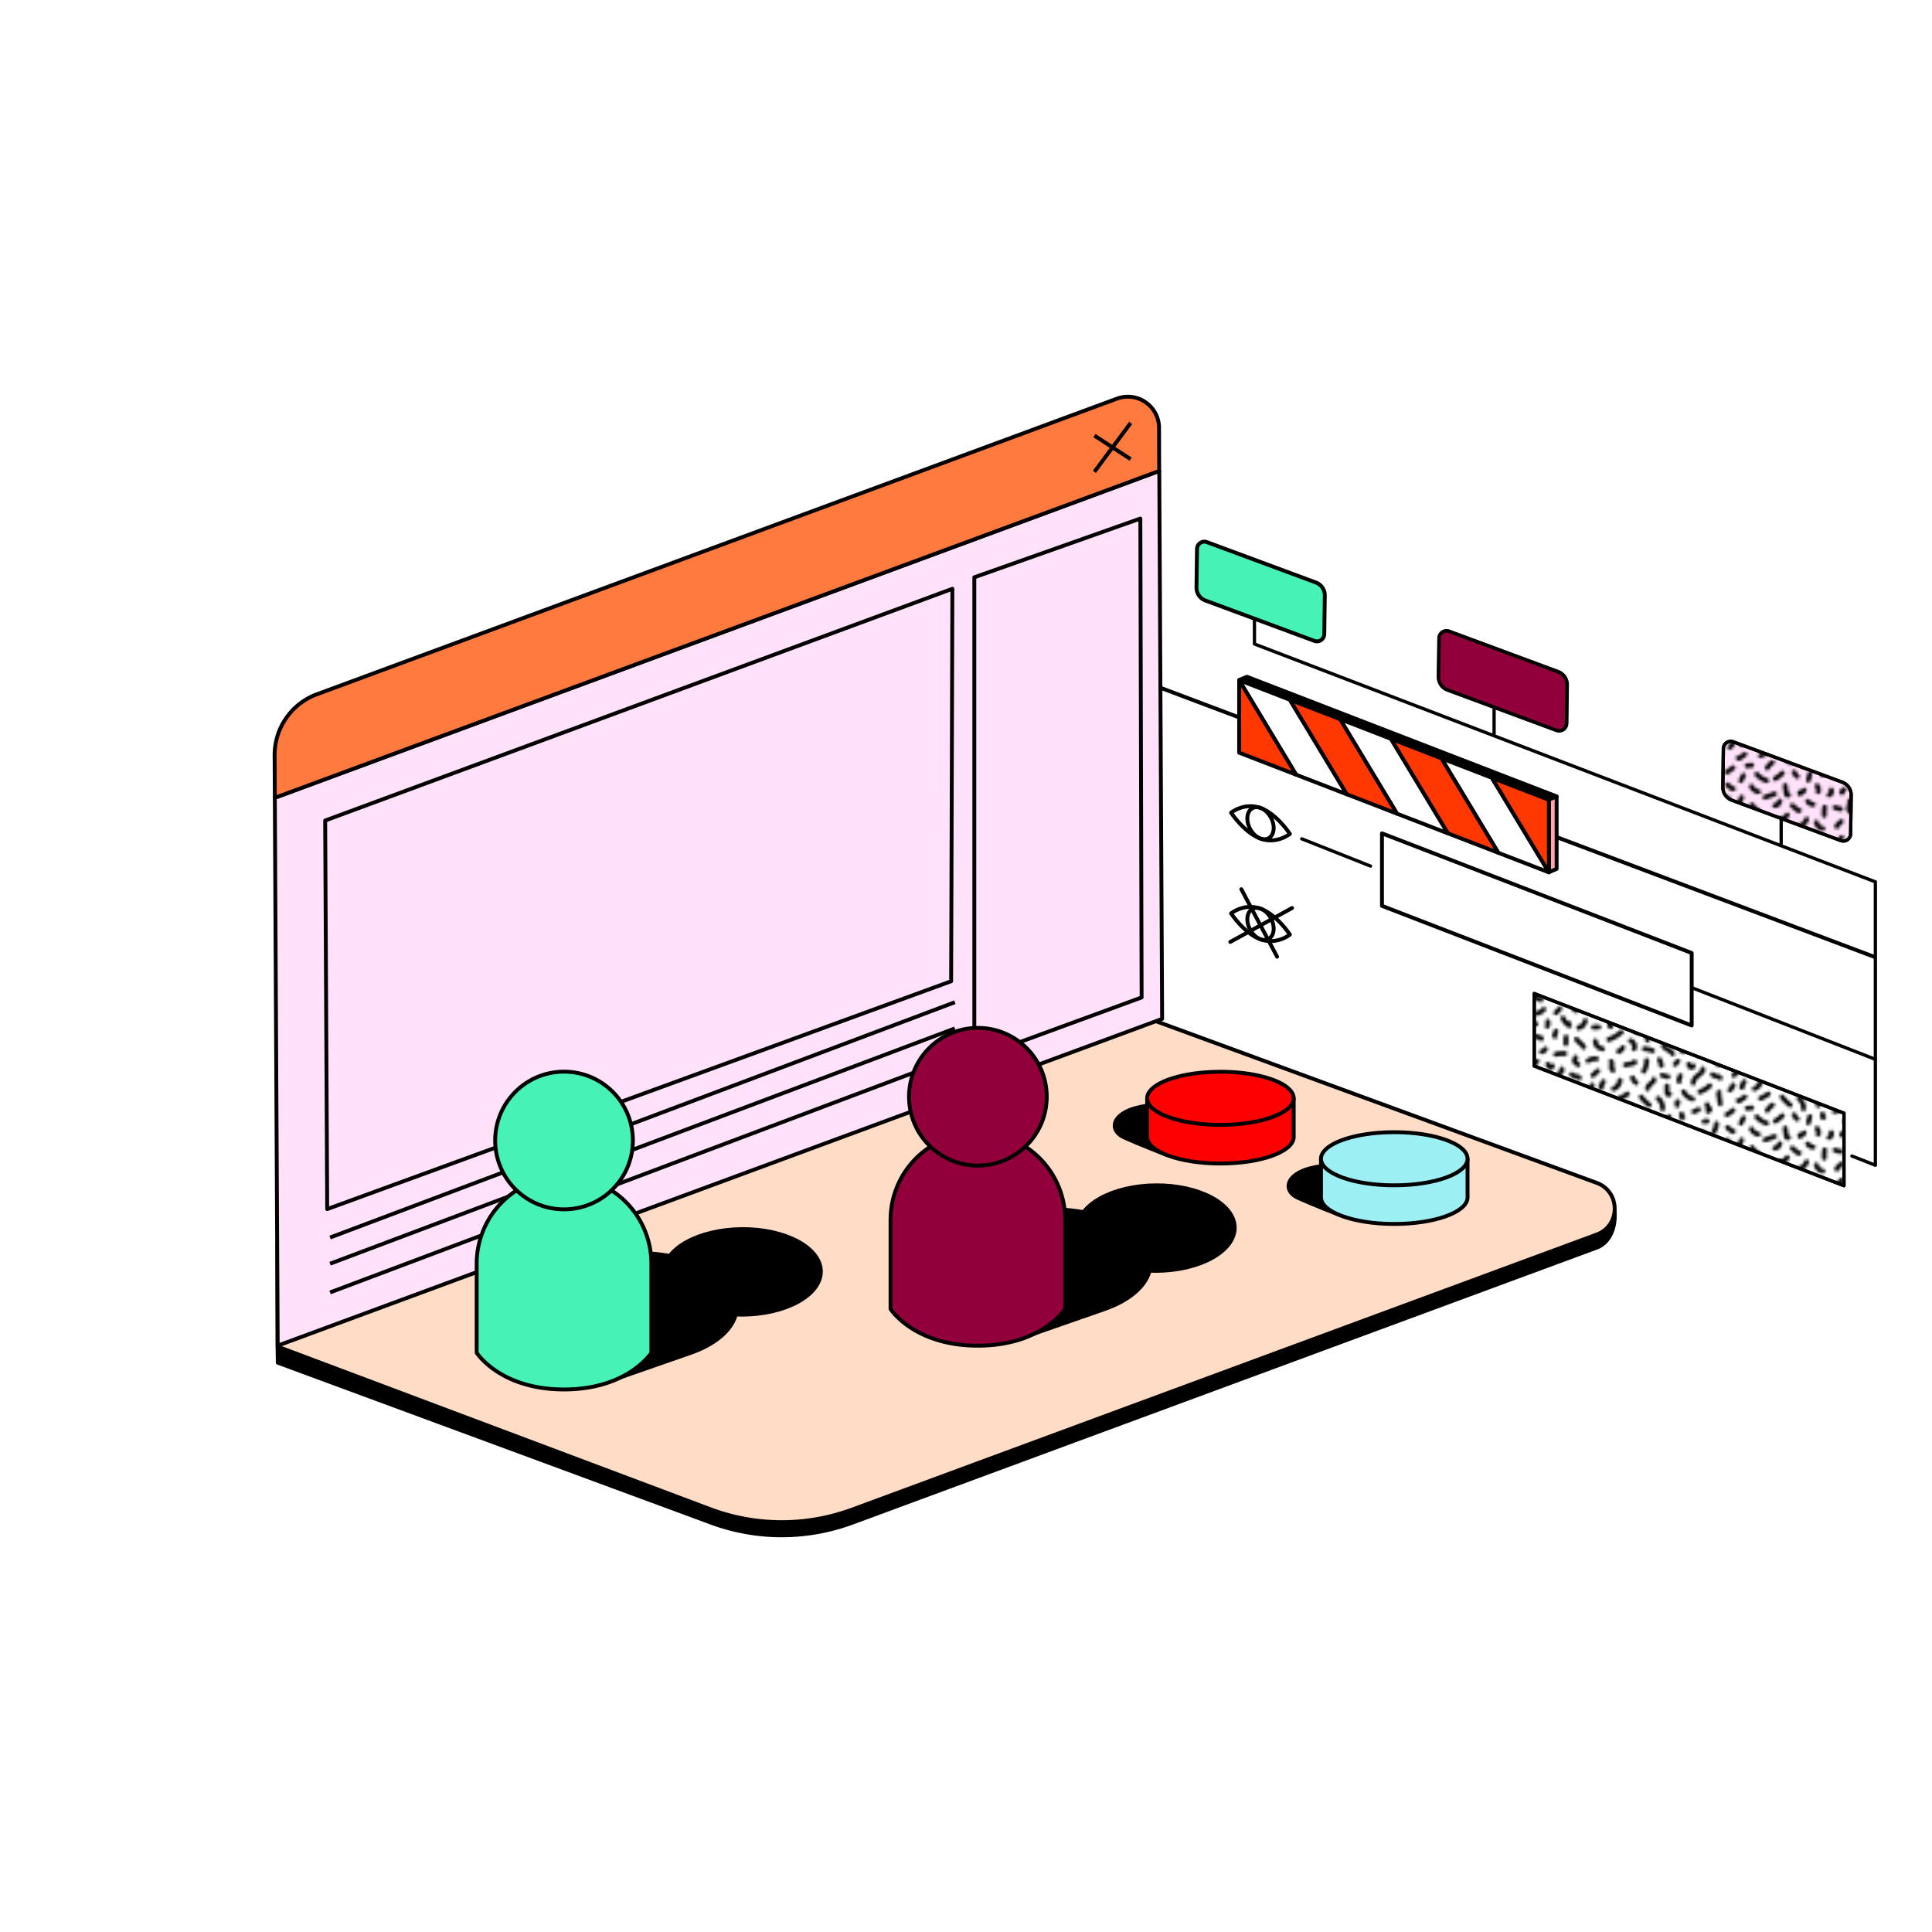 <svg xmlns="http://www.w3.org/2000/svg" xmlns:xlink="http://www.w3.org/1999/xlink" viewBox="0 0 1000 1000"><defs><style>.cls-1,.cls-11,.cls-15,.cls-2,.cls-20,.cls-9{fill:none;}.cls-16,.cls-17,.cls-18,.cls-19,.cls-2,.cls-20,.cls-21,.cls-22,.cls-23,.cls-24{stroke:#000;}.cls-11,.cls-15,.cls-2,.cls-3,.cls-4,.cls-7,.cls-8{stroke-linecap:round;}.cls-10,.cls-11,.cls-12,.cls-13,.cls-14,.cls-15,.cls-16,.cls-17,.cls-18,.cls-19,.cls-2,.cls-20,.cls-21,.cls-22,.cls-23,.cls-24,.cls-3,.cls-4,.cls-5,.cls-6,.cls-7,.cls-8,.cls-9{stroke-linejoin:round;}.cls-11,.cls-2,.cls-3,.cls-4,.cls-7,.cls-8{stroke-width:1.7px;}.cls-18,.cls-3{fill:#ffe1f9;}.cls-10,.cls-11,.cls-12,.cls-13,.cls-14,.cls-15,.cls-3,.cls-4,.cls-5,.cls-6,.cls-7,.cls-8,.cls-9{stroke:#010000;}.cls-10,.cls-4{fill:#fff;}.cls-24,.cls-5{fill:#46f2b6;}.cls-10,.cls-12,.cls-13,.cls-14,.cls-15,.cls-16,.cls-17,.cls-18,.cls-19,.cls-20,.cls-21,.cls-22,.cls-23,.cls-24,.cls-5,.cls-6,.cls-9{stroke-width:2px;}.cls-21,.cls-6,.cls-7{fill:#92003b;}.cls-8{fill:url(#PATTERN_5);}.cls-12{fill:#010000;}.cls-13{fill:#ffa6ac;}.cls-14{fill:#ff3700;}.cls-17{fill:#ffdcc5;}.cls-19{fill:#ff7a3f;}.cls-22{fill:red;}.cls-23{fill:#9ceff3;}</style><pattern id="PATTERN_5" data-name="PATTERN 5" width="51" height="62" patternTransform="translate(-1395.99 -575.8) scale(1.43)" patternUnits="userSpaceOnUse" viewBox="0 0 51 62"><rect class="cls-1" width="51" height="62"/><path class="cls-2" d="M-1.25,65.07l.58-2.26"/><path class="cls-2" d="M40.36,62.48a12.2,12.2,0,0,1-2.57,2"/><path class="cls-2" d="M49.75,65.07l.58-2.26"/><path class="cls-2" d="M3.89,61.88v1.17l.48,0"/><path class="cls-2" d="M44.59,62.17a4.45,4.45,0,0,0,1.13,1.52"/><path class="cls-2" d="M-1.46,10.7a2.42,2.42,0,0,0,2,1.12"/><path class="cls-2" d="M-1.25,3.07-.67.81"/><path class="cls-2" d="M-2.7,37.12c.49,1.46,2.82,1.55,3.34,3"/><path class="cls-2" d="M-1.41,51.74c0,.73,0,1.47,0,2.2a1.24,1.24,0,0,0,.23.76c.18.2.57.22.68,0"/><path class="cls-2" d="M26.33,1.28l-1,1.94"/><path class="cls-2" d="M31.1.91A7.74,7.74,0,0,0,34.69,3.2"/><path class="cls-2" d="M40.36.48a12.2,12.2,0,0,1-2.57,2"/><path class="cls-2" d="M13.13,58.43a4.44,4.44,0,0,1,.33,2.49,1.38,1.38,0,0,0,.73-.82"/><path class="cls-2" d="M49.18,17.16a5.23,5.23,0,0,1-1.94,2.35c-.14.09-.41.11-.39-.06"/><path class="cls-2" d="M42.16,15.63a7.75,7.75,0,0,1-2.39,2c-.19.1-.51.13-.53-.08a1,1,0,0,1,.85-.71"/><path class="cls-2" d="M49.54,10.7a2.42,2.42,0,0,0,2,1.12"/><path class="cls-2" d="M46.55,14c-.08.24-.44.11-.62-.05l-2-1.75"/><path class="cls-2" d="M48.26,6.65a3.15,3.15,0,0,1-1.57,1.28V7.48"/><path class="cls-2" d="M49.75,3.07,50.33.81"/><path class="cls-2" d="M43.07,20.45l-.56,2.7"/><path class="cls-2" d="M47.86,47.84a8,8,0,0,0,2.08.54"/><path class="cls-2" d="M8.39,12.92a7.87,7.87,0,0,0,2.08.54"/><path class="cls-2" d="M46.81,27.39a19.79,19.79,0,0,1-1.09,2"/><path class="cls-2" d="M38.27,26.19A11.06,11.06,0,0,0,42.11,28"/><path class="cls-2" d="M10.47,53.87a11.36,11.36,0,0,0,3.62-2.23"/><path class="cls-2" d="M35,20.28a10.56,10.56,0,0,1,2.62,2.13"/><path class="cls-2" d="M39.42,10.58a1.88,1.88,0,0,1-1.83,1.67"/><path class="cls-2" d="M41.38,5l.35,2.71a1.2,1.2,0,0,0,.23.66.4.4,0,0,0,.61,0"/><path class="cls-2" d="M37.57,8,34.06,9.25"/><path class="cls-2" d="M29.16,5.28A3.42,3.42,0,0,0,31.7,7.22"/><path class="cls-2" d="M34.73,16A5.63,5.63,0,0,1,31,17.33"/><path class="cls-2" d="M29.39,12a3.36,3.36,0,0,0,2,1.79"/><path class="cls-2" d="M25.63,9.25A11.39,11.39,0,0,1,24.79,11c-.23.59-.12,1.45.49,1.63"/><path class="cls-2" d="M25.57,17.24a2.31,2.31,0,0,0,1.91,2.92v-.55"/><path class="cls-2" d="M31.35,23c.09-.06-.05-.21-.14-.15s-.1.18-.1.29V24.2"/><path class="cls-2" d="M2.55,57.53c.09-.06-.06-.2-.15-.15a.35.35,0,0,0-.1.3l0,1.1"/><path class="cls-2" d="M34,25.4a2.12,2.12,0,0,1-1,2.53"/><path class="cls-2" d="M36.65,30.46a11.91,11.91,0,0,0,2.4,2"/><path class="cls-2" d="M42.44,32.36a11.5,11.5,0,0,0,.14,2.81"/><path class="cls-2" d="M46.11,33.27a3.31,3.31,0,0,0,1.75.33"/><path class="cls-2" d="M36.39,35.36a2.18,2.18,0,0,1,1.29,2.94"/><path class="cls-2" d="M33.07,32.23a13.79,13.79,0,0,1-4.57,2.69"/><path class="cls-2" d="M28.4,26.89a19.27,19.27,0,0,1,.82,3.35.76.76,0,0,1-.44-.57"/><path class="cls-2" d="M24.71,23.81l-1.39.76"/><path class="cls-2" d="M23,30.48l1.92-.06"/><path class="cls-2" d="M33.64,37.87l-1.13,1.28a.35.35,0,0,1-.27.16c-.11,0-.17-.2-.06-.22"/><path class="cls-2" d="M23.67,35.41c-.28,1.3,1,2.68,2.66,2.93"/><path class="cls-2" d="M22.41,15.19a8.26,8.26,0,0,1-.86,1.64"/><path class="cls-2" d="M22.14,21.27a4.8,4.8,0,0,1-1.55,1"/><path class="cls-2" d="M20.7,9.43a20.33,20.33,0,0,0-2.19,1.46l1-1"/><path class="cls-2" d="M20.5,4.73a12.89,12.89,0,0,0,1.88,1.5.21.21,0,0,0,.18,0c.06,0,.07-.13,0-.14"/><path class="cls-2" d="M16.52,3.34a5.36,5.36,0,0,1-1,3"/><path class="cls-2" d="M13.15,2.48A2.64,2.64,0,0,0,12,2.66"/><path class="cls-2" d="M13.72,10.54a3.88,3.88,0,0,1-.24,2,1.83,1.83,0,0,0,.32,1.86"/><path class="cls-2" d="M17.75,15.59a3.45,3.45,0,0,1-1.39,2.05.21.21,0,0,1-.21.06c-.06,0-.06-.16,0-.16"/><path class="cls-2" d="M15,21.91a3.9,3.9,0,0,0,1.78,2.61"/><path class="cls-2" d="M4.59,53.81a5.24,5.24,0,0,0,3.32,2.64"/><path class="cls-2" d="M20.05,28.1A5.61,5.61,0,0,1,19,30a1.19,1.19,0,0,1-.5.36c-.31.1-.78,0-.86.35"/><path class="cls-2" d="M11.93,27.13a5.74,5.74,0,0,0,2.34,2.78A3.3,3.3,0,0,0,14,29"/><path class="cls-2" d="M10.67,18a7.22,7.22,0,0,0-1.59,1.85l.05-.43"/><path class="cls-2" d="M11.76,6.4a2.5,2.5,0,0,0-.85.83.28.28,0,0,0-.06.25c0,.08.19.09.19,0"/><path class="cls-2" d="M3.89-.12V1.05l.48,0"/><path class="cls-2" d="M16.49,41.4c.07.52-.56,1-.34,1.48a1.27,1.27,0,0,0,.24.28l1,.87"/><path class="cls-2" d="M21,42.64a4.48,4.48,0,0,1,3.09-.72"/><path class="cls-2" d="M13.06,34,13,36.5"/><path class="cls-2" d="M16.85,34.83c.66,1.13,2.16,1.63,2.61,2.86"/><path class="cls-2" d="M15.06,47.55a3,3,0,0,0,1.55.73c.48.07,1.1.1,1.26.57"/><path class="cls-2" d="M24.56,46.27l-1.81,1.62"/><path class="cls-2" d="M29.36,42.82a2.25,2.25,0,0,1,.18,1.74,1.08,1.08,0,0,0-.09.7c.14.32.68.51.55.84"/><path class="cls-2" d="M26.58,50.13l-.91,1.77c-.09.18-.07.5.12.44"/><path class="cls-2" d="M22.52,51.39a3.35,3.35,0,0,1-1.18,1.81"/><path class="cls-2" d="M17.46,54a1.54,1.54,0,0,0-.08,1l.46,3.16"/><path class="cls-2" d="M6.47,43.86a1.47,1.47,0,0,0,.65,1.06c.38.2,1,0,1-.47"/><path class="cls-2" d="M22.49,60.53a10.31,10.31,0,0,1-2.25,1.59"/><path class="cls-2" d="M44.59.17a4.45,4.45,0,0,0,1.13,1.52"/><path class="cls-2" d="M12.66,40a13.76,13.76,0,0,0-3.33.28"/><path class="cls-2" d="M9.42,31.84c.07.37-.19.71-.37,1s-.3.8,0,1"/><path class="cls-2" d="M5.61,38.34a2,2,0,0,1-1.37,1"/><path class="cls-2" d="M2.57,42.76a9.22,9.22,0,0,0-1,1.14"/><path class="cls-2" d="M3.45,48l-.58,1.63c-.07.19-.07.48.12.5"/><path class="cls-2" d="M7.05,6.58a1.37,1.37,0,0,1-.8,1.82"/><path class="cls-2" d="M4.68,12.82a13.34,13.34,0,0,0-.15,3"/><path class="cls-2" d="M1.64,18.3A2.79,2.79,0,0,0,4,20.55"/><path class="cls-2" d="M5,24a5,5,0,0,1-2.44,1.48"/><path class="cls-2" d="M10.84,23.79,9.37,25.26"/><path class="cls-2" d="M6.43,28.33a2.28,2.28,0,0,1-.18,1.79"/><path class="cls-2" d="M2.15,29.25a7.51,7.51,0,0,1-2.79.29"/><path class="cls-2" d="M2,33.73l1.92.6a.37.37,0,0,1,.24.16c0,.09-.06.22-.14.17"/><path class="cls-2" d="M1.92,5.07a2.27,2.27,0,0,1,.41,2.14"/><path class="cls-2" d="M34.5,44.1c1-.18,2-.38,3-.61.36-.08.71-.41.33-.47"/><path class="cls-2" d="M37.15,48.74a3.49,3.49,0,0,0,1.28,1.85"/><path class="cls-2" d="M32.59,49.65a3.55,3.55,0,0,1-2.38,3.11"/><path class="cls-2" d="M35.3,54.6a12.62,12.62,0,0,1-2.86,1.62"/><path class="cls-2" d="M42.26,42.42A6,6,0,0,1,41.83,45c-.11.29-.77,2-.6,1.27"/><path class="cls-2" d="M41.37,38.26a10.29,10.29,0,0,1,3.05.72"/><path class="cls-2" d="M46.86,42.17a5.46,5.46,0,0,1,.69,2.18"/><path class="cls-2" d="M48.3,37.12c.49,1.46,2.82,1.55,3.34,3"/><path class="cls-2" d="M44.83,49.3c.26.5-.29,1-.75,1.33-.75.51-1.55,1.21-1.52,2.12"/><path class="cls-2" d="M11.54,45.5c.4.75-.43,1.55-1.14,2-1.14.77-2.35,1.84-2.31,3.22"/><path class="cls-2" d="M40.25,55.7a15.45,15.45,0,0,0,2.94,2.94"/><path class="cls-2" d="M29.31,59.63l-1.76.18"/><path class="cls-2" d="M36.75,58.63a6.13,6.13,0,0,0-1.87,2"/><path class="cls-2" d="M26.8,55.68,25,57c-.21.16-.61.28-.68,0"/><path class="cls-2" d="M46.38,56.24A4.5,4.5,0,0,1,48,60"/><path class="cls-2" d="M49.59,51.74c0,.73,0,1.47,0,2.2a1.24,1.24,0,0,0,.23.76c.18.2.57.22.68,0"/><path class="cls-2" d="M50,22.62a8.88,8.88,0,0,0-2.11,1.17l.68,0"/><path class="cls-2" d="M10,60.25A6.63,6.63,0,0,1,8.28,61"/><path class="cls-2" d="M53.15,29.25a7.51,7.51,0,0,1-2.79.29"/><path class="cls-2" d="M22.49-1.47A10.31,10.31,0,0,1,20.24.12"/></pattern></defs><title>Restrict for Elementor Users with specific capability</title><g id="Layer_3" data-name="Layer 3"><path class="cls-3" d="M958.16,411.52l-.27,20a3.8,3.8,0,0,1-5.12,3.55l-56.39-20.89a7.11,7.11,0,0,1-4.64-6.67l.28-20a3.8,3.8,0,0,1,5.12-3.55l56.39,20.89A7.08,7.08,0,0,1,958.16,411.52Z"/><polygon class="cls-4" points="820.27 524.35 846.43 534.46 872.6 544.57 898.77 554.68 924.94 564.79 954.43 576.18 954.43 613.71 954.43 613.71 928.26 603.6 902.1 593.5 875.93 583.39 849.76 573.28 823.6 563.17 794.13 551.78 794.13 514.29 794.13 514.25 820.27 524.35"/><path class="cls-5" d="M685.72,308.17l-.28,20a3.8,3.8,0,0,1-5.11,3.56l-56.4-20.9a7.08,7.08,0,0,1-4.63-6.67l.27-20a3.81,3.81,0,0,1,5.12-3.56l56.4,20.9A7.08,7.08,0,0,1,685.72,308.17Z"/><path class="cls-6" d="M811.07,354.4l-.27,20a3.81,3.81,0,0,1-5.12,3.56l-56.4-20.9a7.08,7.08,0,0,1-4.63-6.66l.28-20a3.8,3.8,0,0,1,5.11-3.56l56.4,20.9A7.08,7.08,0,0,1,811.07,354.4Z"/><path class="cls-7" d="M811.07,354.4l-.27,20a3.81,3.81,0,0,1-5.12,3.56l-56.4-20.9a7.08,7.08,0,0,1-4.63-6.66l.28-20a3.8,3.8,0,0,1,5.11-3.56l56.4,20.9A7.08,7.08,0,0,1,811.07,354.4Z"/><path class="cls-8" d="M958.16,411.52l-.27,20a3.8,3.8,0,0,1-5.12,3.55l-56.39-20.89a7.11,7.11,0,0,1-4.64-6.67l.28-20a3.8,3.8,0,0,1,5.12-3.55l56.39,20.89A7.08,7.08,0,0,1,958.16,411.52Z"/><path class="cls-9" d="M637.2,420.63S644,431,652.43,434.07s15.23-2.45,15.23-2.45-6.82-10.4-15.23-13.43S637.2,420.63,637.2,420.63Z"/><ellipse class="cls-9" cx="652.43" cy="426.13" rx="6.13" ry="8.83" transform="translate(-123.66 355.88) rotate(-27.98)"/><path class="cls-9" d="M637.2,472.76s6.81,10.4,15.23,13.44,15.23-2.45,15.23-2.45-6.82-10.4-15.23-13.43S637.2,472.76,637.2,472.76Z"/><ellipse class="cls-9" cx="652.43" cy="478.26" rx="6.13" ry="8.83" transform="translate(-148.12 361.97) rotate(-27.98)"/><polygon class="cls-10" points="741.45 441.43 767.62 451.54 793.78 461.65 819.95 471.76 846.12 481.87 875.62 493.27 875.62 530.8 875.62 530.8 849.45 520.69 823.28 510.58 797.11 500.47 770.95 490.36 744.78 480.25 715.31 468.87 715.31 431.38 715.31 431.34 741.45 441.43"/><polygon class="cls-8" points="820.27 524.35 846.43 534.46 872.6 544.57 898.77 554.68 924.94 564.79 954.43 576.18 954.43 613.71 954.43 613.71 928.26 603.6 902.1 593.5 875.93 583.39 849.76 573.28 823.6 563.17 794.13 551.78 794.13 514.29 794.13 514.25 820.27 524.35"/><polyline class="cls-11" points="958.54 598.34 970.69 603.13 970.69 456.45 649.3 333.33 649.3 320.57"/><line class="cls-11" x1="673.78" y1="434.17" x2="709.37" y2="448.29"/><line class="cls-11" x1="970.69" y1="548.31" x2="875.62" y2="511.21"/><line class="cls-10" x1="599.62" y1="355.6" x2="970.38" y2="495.36"/><polygon class="cls-12" points="805.71 412.21 801.7 413.9 641.39 351.98 645.41 350.28 805.71 412.21"/><polygon class="cls-13" points="805.71 449.74 801.7 451.44 801.7 413.9 805.71 412.21 805.71 449.74"/><polygon class="cls-10" points="772.2 402.6 801.7 451.52 775.53 441.41 746.03 392.49 772.2 402.6"/><polygon class="cls-14" points="801.7 413.99 801.7 451.52 801.7 451.52 772.2 402.6 801.7 413.99"/><polygon class="cls-14" points="746.03 392.49 775.53 441.41 749.36 431.31 719.86 382.38 746.03 392.49"/><polygon class="cls-14" points="693.7 372.27 723.19 421.2 697.02 411.09 667.53 362.16 693.7 372.27"/><polygon class="cls-10" points="641.39 352.06 667.53 362.16 697.02 411.09 670.86 400.98 641.39 352.1 641.39 352.06"/><polygon class="cls-14" points="641.39 352.1 670.86 400.98 641.39 389.6 641.39 352.1"/><polygon class="cls-10" points="719.86 382.38 749.36 431.31 723.19 421.2 693.7 372.27 719.86 382.38"/><line class="cls-11" x1="773.34" y1="366.93" x2="773.34" y2="379.85"/><line class="cls-11" x1="921.93" y1="423.71" x2="921.93" y2="436.63"/><line class="cls-15" x1="668.77" y1="469.99" x2="636.79" y2="487.53"/><line class="cls-15" x1="642.5" y1="460.25" x2="661.02" y2="495.19"/><path class="cls-16" d="M143.31,643.82,490.09,528.11A105.44,105.44,0,0,1,563,528l263.46,85.29c12.44,4.56,12.46,27.87,0,32.46L441.14,788.15a105.41,105.41,0,0,1-72.86.07l-224.5-82.9-.12-8.28"/><path class="cls-17" d="M143.66,697,368.28,781.4a105.41,105.41,0,0,0,72.86-.07L826.44,639c12.44-4.59,12.42-22.18,0-26.75L563,515.62a105.44,105.44,0,0,0-72.87.07L143.62,643.81Z"/><polygon class="cls-18" points="142.25 412.91 143.74 696.5 601.52 527.37 600.04 243.77 142.25 412.91"/><path class="cls-19" d="M599.92,221.42a16.16,16.16,0,0,0-21.77-15.08l-414.1,153A33.53,33.53,0,0,0,142.14,391l.11,21.94L600,243.77Z"/><polygon class="cls-18" points="168.31 424.7 169.36 625.82 492.31 507.9 492.95 304.76 168.31 424.7"/><line class="cls-20" x1="585.22" y1="218.92" x2="566.48" y2="244.2"/><line class="cls-20" x1="566.48" y1="225.47" x2="585.22" y2="237.66"/><polygon class="cls-18" points="504.31 298.81 504.31 548 590.9 516.28 590.24 268.4 504.31 298.81"/><line class="cls-18" x1="170.84" y1="640.54" x2="494.23" y2="518.75"/><line class="cls-18" x1="170.84" y1="654.09" x2="494.23" y2="532.31"/><line class="cls-18" x1="170.84" y1="668.96" x2="494.23" y2="547.18"/><path class="cls-16" d="M571.53,677.65l-44.42,15.48s-25.62.06-45.8-17.25-9.27-30-9.27-30l44.42-15.48c24.07-8.39,55.91-4.62,71.12,8.43h0C602.78,651.89,595.6,669.27,571.53,677.65Z"/><ellipse class="cls-16" cx="598.39" cy="635.71" rx="40.64" ry="22.14" transform="translate(-3.93 3.72) rotate(-0.36)"/><path class="cls-21" d="M551.36,631.45v46.08s-12.07,19-45.21,19-45.21-19-45.21-19V631.45a45.21,45.21,0,0,1,45.21-45.21h0A45.21,45.21,0,0,1,551.36,631.45Z"/><circle class="cls-21" cx="506.15" cy="567.67" r="35.64"/><path class="cls-16" d="M604,597.84s-15.29-5.93-22.31-9.19c-8.34-3.88-6.44-13.83,12.07-16.34"/><path class="cls-22" d="M669.62,568.49v20c0,7.59-17,13.75-37.93,13.75s-37.93-6.16-37.93-13.75v-20Z"/><path class="cls-22" d="M623.49,555.06c2.64-.21,5.38-.33,8.2-.33,14.39,0,26.91,2.91,33.34,7.19,2.93,2,4.59,4.19,4.59,6.57,0,7.59-17,13.75-37.93,13.75s-37.93-6.16-37.93-13.75C593.76,561.91,606.48,556.42,623.49,555.06Z"/><path class="cls-16" d="M694,629.13s-15.29-5.94-22.31-9.2c-8.34-3.88-6.44-13.83,12.07-16.34"/><path class="cls-23" d="M759.6,599.77v20c0,7.6-17,13.75-37.93,13.75s-37.93-6.15-37.93-13.75v-20Z"/><path class="cls-23" d="M713.47,586.34c2.64-.21,5.38-.32,8.2-.32,14.39,0,26.92,2.9,33.34,7.19,2.93,1.95,4.59,4.18,4.59,6.56,0,7.6-17,13.75-37.93,13.75s-37.93-6.15-37.93-13.75C683.74,593.19,696.46,587.7,713.47,586.34Z"/><path class="cls-16" d="M357.32,700.3,312.9,715.78s-25.62.06-45.8-17.25-9.27-30-9.27-30l44.42-15.47c24.07-8.39,55.91-4.62,71.12,8.43h0C388.57,674.54,381.39,691.92,357.32,700.3Z"/><ellipse class="cls-16" cx="384.18" cy="658.36" rx="40.64" ry="22.14" transform="translate(-4.07 2.39) rotate(-0.36)"/><path class="cls-24" d="M337.15,654.1v46.08s-12.07,19-45.21,19-45.21-19-45.21-19V654.1a45.21,45.21,0,0,1,45.21-45.21h0A45.21,45.21,0,0,1,337.15,654.1Z"/><circle class="cls-24" cx="291.94" cy="590.32" r="35.64"/></g></svg>